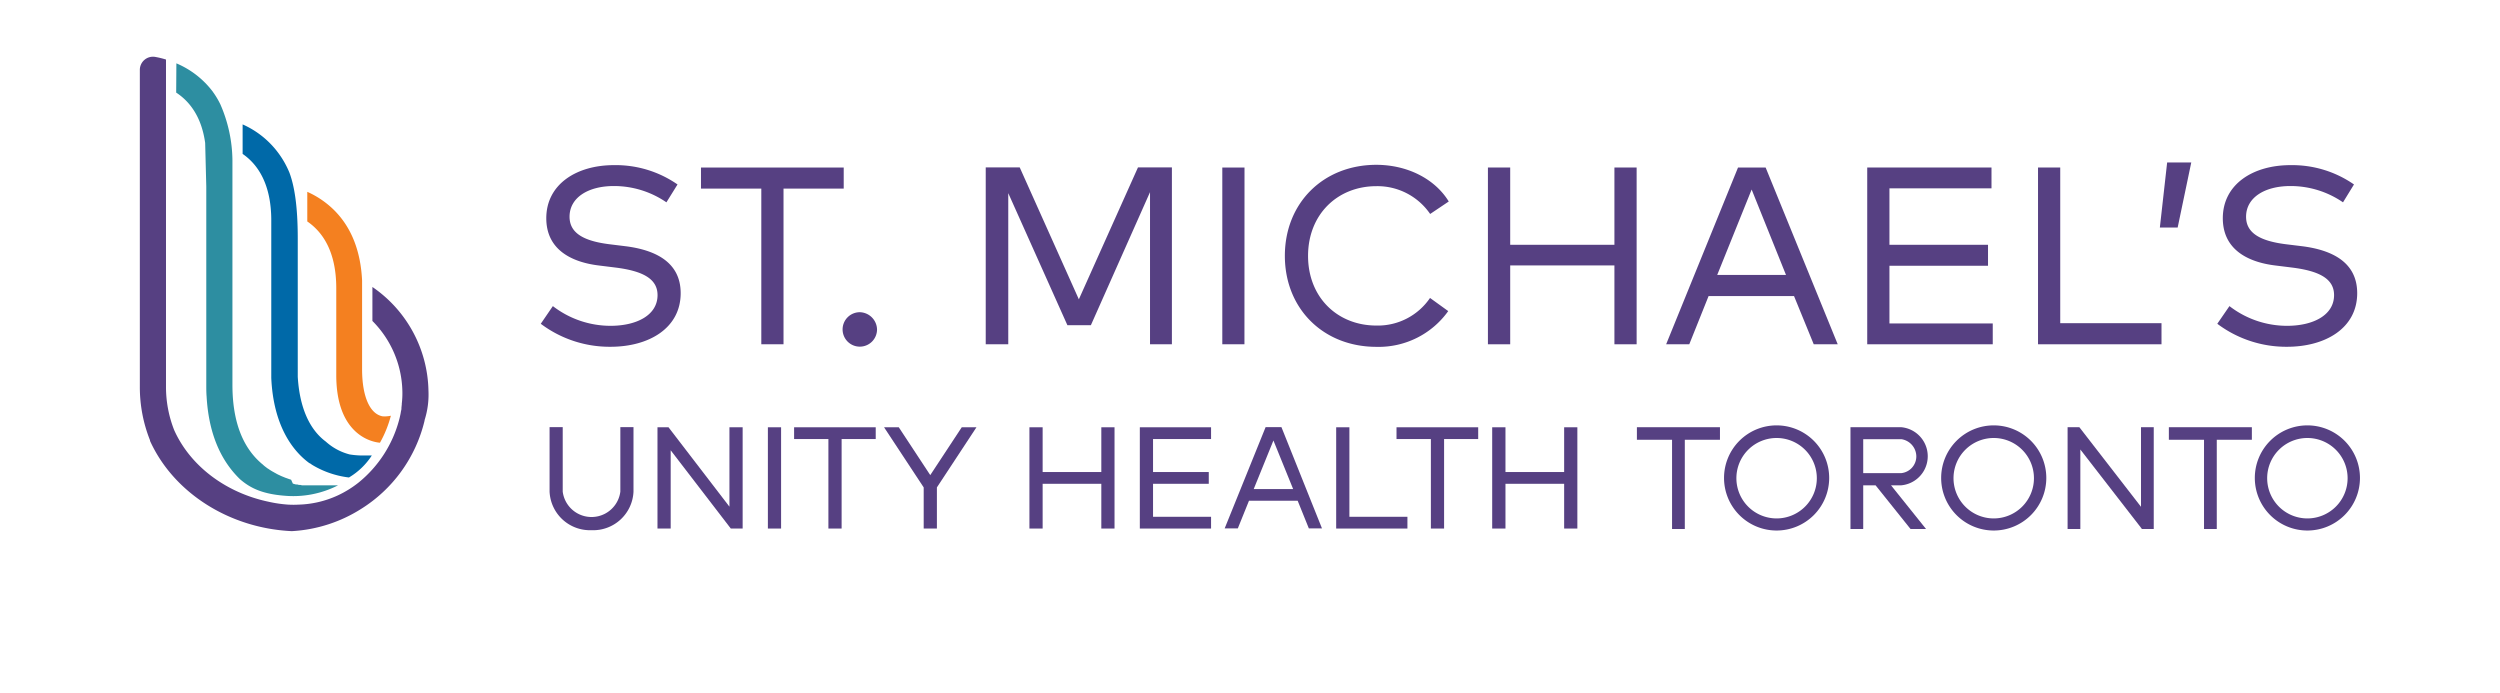 <svg id="Layer_1" data-name="Layer 1" xmlns="http://www.w3.org/2000/svg" viewBox="0 0 380.43 105.53"><defs><style>.cls-1{fill:#564082;}.cls-2{fill:#f48020;}.cls-3{fill:#0069a8;}.cls-4{fill:#2d8ea1;}</style></defs><path class="cls-1" d="M101.41,30.79a14.07,14.07,0,0,0-8-2.48c-3.93,0-6.74,1.77-6.74,4.67,0,2.44,2.06,3.69,6.09,4.19l2.36.29c4.56.56,8.46,2.4,8.46,7.15,0,5.35-4.86,8.16-10.68,8.16a17.43,17.43,0,0,1-10.61-3.5l1.84-2.69a14.37,14.37,0,0,0,8.77,3c4,0,7.16-1.63,7.16-4.67,0-2.49-2.25-3.68-6.43-4.2l-2.5-.31c-4.44-.54-8-2.59-8-7.19,0-5.18,4.62-8.08,10.28-8.08a16.47,16.47,0,0,1,9.69,2.94Z"/><path class="cls-1" d="M128.39,28.7h-9.16V52.39h-3.38V28.7h-9.18V25.49h21.72Z"/><path class="cls-1" d="M133.46,50.12a2.62,2.62,0,1,1-2.61-2.61A2.69,2.69,0,0,1,133.46,50.12Z"/><path class="cls-1" d="M178.33,52.39H175V29.24l-9,20.25h-3.57l-9-20.1v23H150V25.47h5.17l9,20.08,9-20.08h5.16Z"/><path class="cls-1" d="M189.37,52.39H186V25.49h3.38Z"/><path class="cls-1" d="M220.46,30.66l-2.83,1.9a9.72,9.72,0,0,0-8.18-4.23c-5.92,0-10.4,4.29-10.4,10.61s4.48,10.6,10.4,10.6a9.6,9.6,0,0,0,8.16-4.2l2.77,2a13,13,0,0,1-10.93,5.44c-8.07,0-13.93-5.8-13.93-13.85s5.86-13.85,13.93-13.85C214.15,25.09,218.34,27.2,220.46,30.66Z"/><path class="cls-1" d="M229.81,37.25h15.86V25.49h3.38v26.9h-3.38v-12H229.81v12h-3.39V25.49h3.39Z"/><path class="cls-1" d="M279.65,52.39H276l-3-7.34H260l-2.94,7.34h-3.52l10.94-26.9h4.2ZM261.31,41.84h10.47l-5.23-13Z"/><path class="cls-1" d="M303.24,52.39h-19.1V25.49h18.91v3.17H287.52v8.59h15v3.19h-15v8.78h15.72Z"/><path class="cls-1" d="M328.92,52.39H310.13V25.49h3.38V49.18h15.41Z"/><path class="cls-1" d="M333.45,24.72l-2.07,9.9h-2.71l1.11-9.9Z"/><path class="cls-1" d="M356.54,30.79a14.07,14.07,0,0,0-8-2.48c-3.94,0-6.75,1.77-6.75,4.67,0,2.44,2.06,3.69,6.09,4.19l2.37.29c4.55.56,8.45,2.4,8.45,7.15,0,5.35-4.86,8.16-10.68,8.16a17.45,17.45,0,0,1-10.61-3.5l1.85-2.69a14.32,14.32,0,0,0,8.76,3c4,0,7.16-1.63,7.16-4.67,0-2.49-2.24-3.68-6.43-4.2l-2.5-.31c-4.44-.54-8-2.59-8-7.19,0-5.18,4.61-8.08,10.28-8.08a16.47,16.47,0,0,1,9.68,2.94Z"/><path class="cls-2" d="M51.17,43.86V57.08c0,8,4.21,9.81,6,10.19a4.87,4.87,0,0,0,.65.1,17.19,17.19,0,0,0,1.66-4.11,4.21,4.21,0,0,1-1.28.09c-1.94-.38-3.1-3.05-3.1-7.17V42.69l0,0c-.22-4.62-1.71-8.29-4.46-10.91a13.76,13.76,0,0,0-3.88-2.59V33.7C49.1,35.3,51.17,38.29,51.17,43.86Z"/><path class="cls-3" d="M41.28,33.53V56.18c0,.23,0,.46,0,.7s0,.42,0,.63v0h0c.32,7.2,3.2,11,5.64,12.85l.19.14.06,0h0a4.43,4.43,0,0,0,.42.29h0a14.08,14.08,0,0,0,5.51,1.87,10.53,10.53,0,0,0,3.48-3.35h0l-.46,0H56l-.48,0h-.66a12.79,12.79,0,0,1-1.66-.16h0a8.62,8.62,0,0,1-3.62-1.95c-2.56-1.9-4-5.31-4.27-9.87v-.19c0-.17,0-.34,0-.52v-.06c0-.2,0-.39,0-.58V36.29c0-5-.52-8-1.26-10A13.94,13.94,0,0,0,42.14,23l0,0a13.61,13.61,0,0,0-5.22-4.07v4.49C39.22,25,41.28,28,41.28,33.53Z"/><path class="cls-4" d="M26.81,14.09c2,1.31,3.85,3.61,4.41,7.66l.17,6.63V58.57c0,.6,0,1.2.05,1.77.3,5.38,2,9.6,5.08,12.58,1.45,1.25,3.2,2.22,6.71,2.51a15,15,0,0,0,8.22-1.58H49.24l-.29,0-.18,0-.28,0-.19,0-.28,0-.19,0-.28,0-.2,0-.27,0-.2,0-.26,0-.21,0-.26,0-.2,0-.27-.06-.2,0-.26-.07-.2,0-.26-.07-.2-.06L44.3,73l-.19-.06-.26-.09-.19-.07-.26-.09-.19-.08-.25-.1-.19-.08-.25-.12-.18-.08-.25-.13L41.92,72a2,2,0,0,1-.25-.14l-.17-.09-.25-.15-.16-.1-.25-.17-.15-.09-.26-.2-.12-.09A3.65,3.65,0,0,1,40,70.7l-.07-.06c-.13-.1-.25-.21-.37-.32-2.78-2.52-4.19-6.47-4.19-11.75V24.38a21.74,21.74,0,0,0-1.85-8.53,12.78,12.78,0,0,0-1-1.7.76.76,0,0,1-.11-.16,13.52,13.52,0,0,0-5.57-4.35Z"/><path class="cls-1" d="M65.2,59.45a19.57,19.57,0,0,0-8.53-15.78v5.17a15.59,15.59,0,0,1,4.56,10.72,13.22,13.22,0,0,1-.09,1.87.49.49,0,0,1,0,.12l-.05.48c0,.16,0,.32-.06.48l-.08.47c-.07.32-.13.63-.22.94a18.33,18.33,0,0,1-6.15,9.5,15.77,15.77,0,0,1-3.25,2,15.21,15.21,0,0,1-5.87,1.37h0a14.21,14.21,0,0,1-1.6,0,19.63,19.63,0,0,1-3-.44C34.46,75,29,71,26.51,65.46a17.9,17.9,0,0,1-1.25-6.59V9.06a13.51,13.51,0,0,0-1.64-.4,2,2,0,0,0-2.34,1.95V58.87A21.8,21.8,0,0,0,22.83,67l0,.09c3.57,7.86,12,13.25,21.45,13.73h.22a21.92,21.92,0,0,0,10.55-3.44h0A21.77,21.77,0,0,0,61,71.82h0A21.85,21.85,0,0,0,64.61,64l0-.07A12.79,12.79,0,0,0,65.2,59.45Z"/><path class="cls-1" d="M270.35,64.73a8,8,0,1,0,8,8A8,8,0,0,0,270.35,64.73Zm0,14.16a6.12,6.12,0,1,1,6.12-6.12A6.12,6.12,0,0,1,270.35,78.89Z"/><path class="cls-1" d="M303.39,64.73a8,8,0,1,0,8,8A8,8,0,0,0,303.39,64.73Zm0,14.16a6.12,6.12,0,1,1,6.12-6.12A6.12,6.12,0,0,1,303.39,78.89Z"/><path class="cls-1" d="M351.12,64.73a8,8,0,1,0,8,8A8,8,0,0,0,351.12,64.73Zm0,14.16a6.12,6.12,0,1,1,6.12-6.12A6.12,6.12,0,0,1,351.12,78.89Z"/><polygon class="cls-1" points="167.59 71.83 158.66 71.83 158.66 65.02 156.65 65.02 156.65 80.43 158.66 80.43 158.66 73.62 167.59 73.62 167.59 80.43 169.6 80.43 169.6 65.02 167.59 65.02 167.59 71.83"/><polygon class="cls-1" points="238.02 65.02 238.02 71.83 229.09 71.83 229.09 65.02 227.07 65.02 227.07 80.43 229.09 80.43 229.09 73.62 238.02 73.62 238.02 80.43 240.03 80.43 240.03 65.02 238.02 65.02"/><path class="cls-1" d="M194.59,65h-2l-6.23,15.41h2l1.7-4.21h7.41l1.7,4.21h2L195,65Zm-3.81,9.42,3-7.39,3,7.39Z"/><polygon class="cls-1" points="174.16 65.02 173.45 65.02 173.45 80.43 174.16 80.43 175.46 80.43 184.29 80.43 184.29 78.64 175.46 78.64 175.46 73.62 183.94 73.62 183.94 71.83 175.46 71.83 175.46 66.81 184.29 66.81 184.29 65.02 175.46 65.02 174.16 65.02"/><polygon class="cls-1" points="205.34 65.02 203.33 65.02 203.33 80.43 204.05 80.43 205.34 80.43 214.17 80.43 214.17 78.64 205.34 78.64 205.34 65.02"/><polygon class="cls-1" points="217.74 65.02 212.51 65.02 212.51 66.81 217.74 66.81 217.74 80.43 219.75 80.43 219.75 66.81 224.94 66.81 224.94 65.02 219.75 65.02 217.74 65.02"/><polygon class="cls-1" points="126.06 80.43 128.07 80.43 128.07 66.81 133.26 66.81 133.26 65.02 128.07 65.02 126.06 65.02 120.84 65.02 120.84 66.81 126.06 66.81 126.06 80.43"/><rect class="cls-1" x="116.85" y="65.02" width="2.01" height="15.41"/><polygon class="cls-1" points="141.56 72.3 136.77 65.02 134.53 65.02 140.56 74.17 140.56 77.22 140.56 80.43 142.57 80.43 142.57 77.22 142.57 77.22 142.57 74.17 148.59 65.02 146.35 65.02 141.56 72.3"/><polygon class="cls-1" points="111 80.16 111 80.16 111.21 80.43 113.01 80.43 113.01 79.72 113.01 65.02 111 65.02 111 77.1 102.06 65.45 102.06 65.45 101.73 65.02 100.05 65.02 100.05 65.91 100.05 80.43 102.06 80.43 102.06 68.52 111 80.16"/><path class="cls-1" d="M90,80.68a6.14,6.14,0,0,0,6.4-5.85V65h-2v9.81h0a4.42,4.42,0,0,1-8.77,0h0V65h-2v9.81A6.15,6.15,0,0,0,90,80.68Z"/><path class="cls-1" d="M289.33,73.85h0a4.44,4.44,0,0,0,0-8.84h-7.74V80.5h1.94V73.85h1.88l5.32,6.65h2.36l-5.33-6.65ZM283.53,72V66.83h5.8a2.67,2.67,0,0,1,2.28,2.6A2.56,2.56,0,0,1,289.3,72Z"/><polygon class="cls-1" points="254.44 65.01 249.09 65.01 249.09 66.92 254.44 66.92 254.44 80.5 256.38 80.5 256.38 66.92 261.73 66.92 261.73 65.01 256.38 65.01 254.44 65.01"/><polygon class="cls-1" points="335.39 65.01 330.04 65.01 330.04 66.92 335.39 66.92 335.39 80.5 337.33 80.5 337.33 66.92 342.67 66.92 342.67 65.01 337.33 65.01 335.39 65.01"/><polygon class="cls-1" points="325.8 77.12 316.42 65.01 314.63 65.01 314.63 65.89 314.63 80.5 316.57 80.5 316.57 68.4 325.8 80.31 325.8 80.31 325.94 80.5 327.74 80.5 327.74 79.63 327.74 65.01 325.8 65.01 325.8 77.12"/></svg>